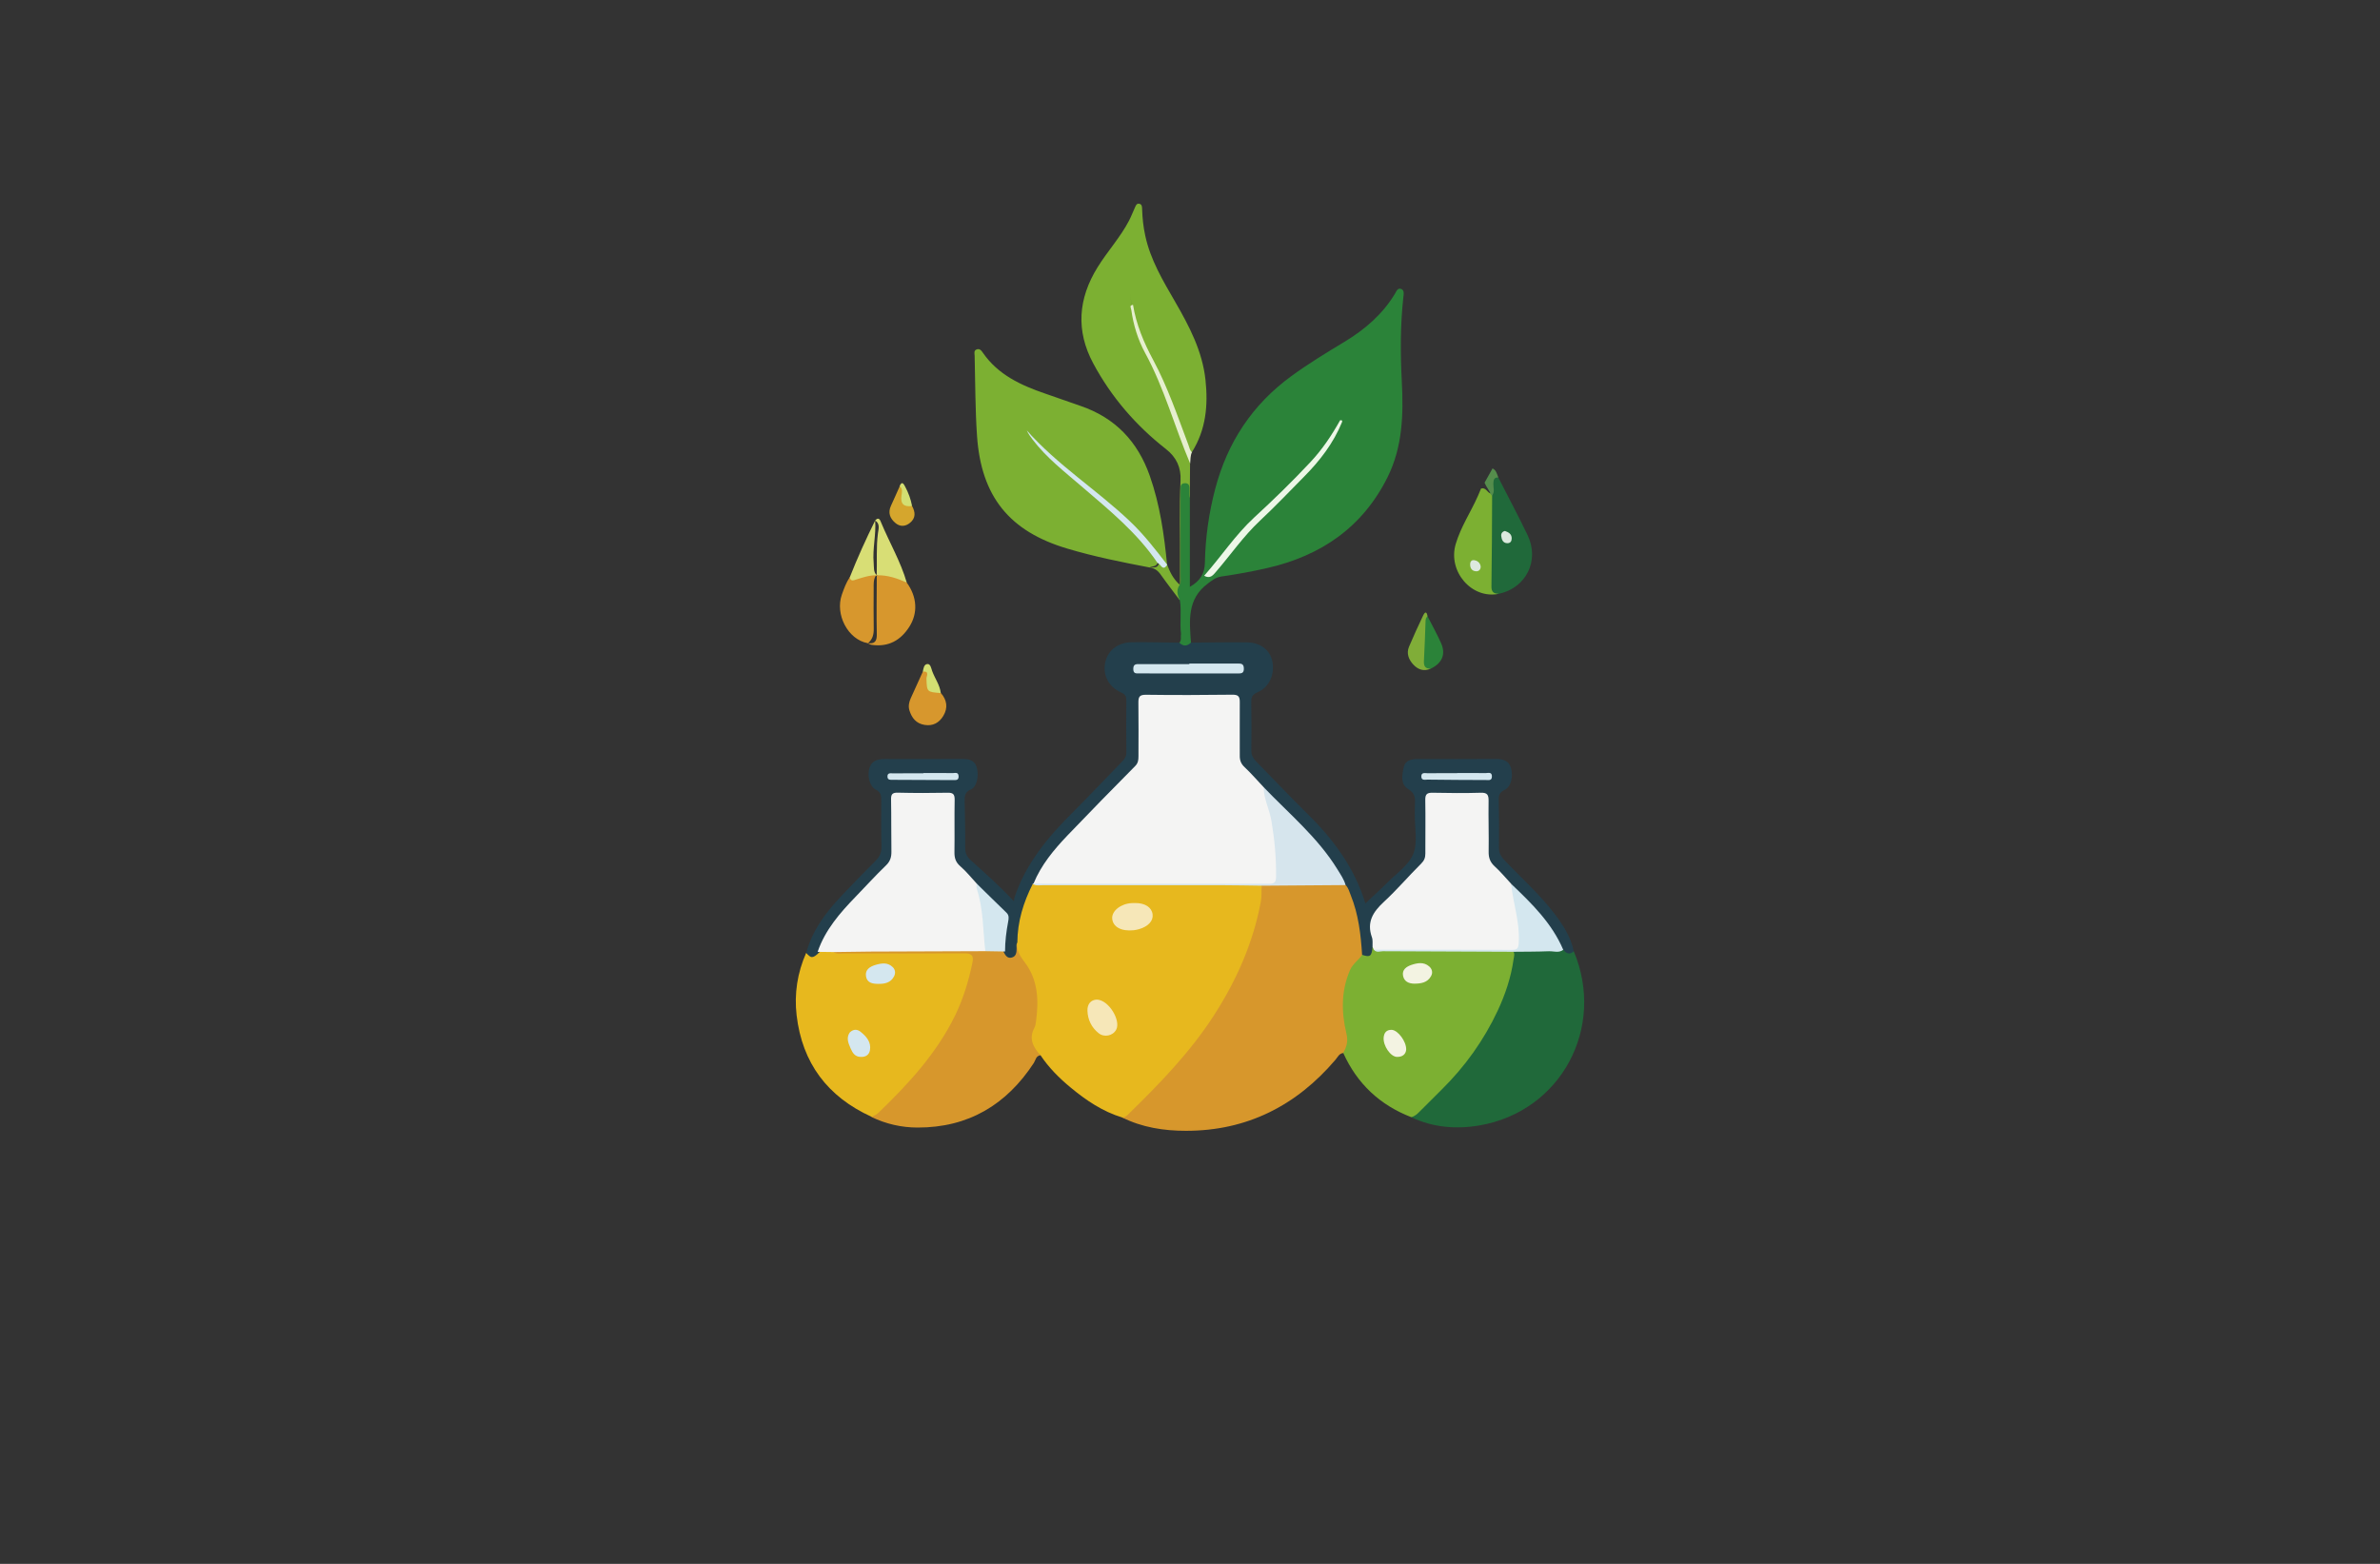 <?xml version="1.0" encoding="utf-8"?>
<!-- Generator: Adobe Illustrator 27.8.1, SVG Export Plug-In . SVG Version: 6.00 Build 0)  -->
<svg version="1.1" xmlns="http://www.w3.org/2000/svg" xmlns:xlink="http://www.w3.org/1999/xlink" x="0px" y="0px"
	 viewBox="0 0 350 230" style="enable-background:new 0 0 350 230;" xml:space="preserve">
<rect x="0" y="0" width="350" height="230" fill="#333333" stroke="none"/>
<style type="text/css">
	.st0{fill:#FFF5CC;}
	.st1{fill:#FFFECF;}
	.st2{fill:#D3FFCF;}
	.st3{fill:#CFFFFD;}
	.st4{fill:#DEF7F9;}
	.st5{fill:#FFF5F8;}
	.st6{fill:#FFEACF;}
	.st7{fill:#F4F9E1;}
	.st8{fill:#FFEEE9;}
	.st9{fill:#FFFFCF;}
	.st10{fill:#FCD8AE;}
	.st11{fill:#F7F4E8;}
	.st12{fill:#FCF1E3;}
	.st13{fill:#FFECD9;}
	.st14{fill:#FCF6DB;}
	.st15{fill:#FFF3C0;}
	.st16{fill:#CCC8B8;}
	.st17{fill:#CECECE;}
	.st18{fill:#E5E1D1;}
	.st19{fill:#063766;}
	.st20{fill:#0E2848;}
	.st21{fill:#00D19E;}
	.st22{fill:#002389;}
	.st23{fill:#00079C;}
	.st24{fill:#7F4900;}
	.st25{fill:#014742;}
	.st26{fill:#0019FF;}
	.st27{fill:#00B3F9;}
	.st28{fill:#773000;}
	.st29{fill-rule:evenodd;clip-rule:evenodd;fill:#CD00FF;}
	.st30{fill-rule:evenodd;clip-rule:evenodd;fill:#FF9700;}
	.st31{fill:#450056;}
	.st32{fill:#70B208;}
	.st33{fill-rule:evenodd;clip-rule:evenodd;fill:#005CFF;}
	.st34{fill-rule:evenodd;clip-rule:evenodd;fill:#00FF73;}
	.st35{fill-rule:evenodd;clip-rule:evenodd;fill:#014422;}
	.st36{fill-rule:evenodd;clip-rule:evenodd;fill:#A58500;}
	.st37{fill-rule:evenodd;clip-rule:evenodd;fill:#FF7300;}
	.st38{fill:#000202;}
	.st39{fill:#005454;}
	.st40{fill:#AB5FBF;}
	.st41{fill:#51531C;}
	.st42{fill:#661B00;}
	.st43{fill:#001E3F;}
	.st44{fill:#C69400;}
	.st45{fill:#009AB0;}
	.st46{fill:#7F0058;}
	.st47{fill:#006060;}
	.st48{fill:#7500FF;}
	.st49{fill:#9CFF00;}
	.st50{fill:#2ECED8;}
	.st51{fill:#097EAF;}
	.st52{fill-rule:evenodd;clip-rule:evenodd;fill:#097EAF;}
	.st53{fill-rule:evenodd;clip-rule:evenodd;fill:#EA0A8C;}
	.st54{fill:#EBA116;}
	.st55{fill:#151F28;}
	.st56{fill:#36EEE0;}
	.st57{fill:#F652A0;}
	.st58{fill:#F7941E;}
	.st59{fill:#8DC63F;}
	.st60{fill:#FDB913;}
	.st61{fill:#25BDBE;}
	.st62{fill:#CD1223;}
	.st63{fill:#1C1D33;}
	.st64{fill-rule:evenodd;clip-rule:evenodd;fill:#CD1223;}
	.st65{fill:#1A1A1A;}
	.st66{fill:#1AC2EA;}
	.st67{fill:#59C0E4;}
	.st68{fill:#4DB3CE;}
	.st69{fill:#EE8561;}
	.st70{fill:#EABC54;}
	.st71{fill:#1660D6;}
	.st72{fill:#FF7950;}
	.st73{fill:#FFFFFF;}
	.st74{fill:#003889;}
	.st75{fill-rule:evenodd;clip-rule:evenodd;fill:#002551;}
	.st76{fill:#41A0F4;}
	.st77{fill:#F3AF0E;}
	.st78{fill:#F66C22;}
	.st79{fill:#011C34;}
	.st80{fill:#918300;}
	.st81{fill:#A95BFE;}
	.st82{fill:#101C42;}
	.st83{fill:#F5A530;}
	.st84{fill:#00BBDD;}
	.st85{fill:#FF8E27;}
	.st86{fill:#97C213;}
	.st87{fill:#F9A609;}
	.st88{fill:#006E99;}
	.st89{fill:url(#SVGID_1_);}
	
		.st90{fill:none;stroke:url(#SVGID_00000101800721396943982830000012601469712772955066_);stroke-width:5.492;stroke-linecap:round;stroke-linejoin:round;stroke-miterlimit:10;}
	.st91{fill:url(#SVGID_00000172423825905660544940000003260867017070505113_);}
	.st92{fill:url(#SVGID_00000093163392049517079420000005722254957668262529_);}
	.st93{fill:#E16D56;}
	.st94{fill:#A03682;}
	.st95{fill:#A13682;}
	.st96{fill:#E87F45;}
	.st97{fill:url(#SVGID_00000167381459607240582860000007150512534814835852_);}
	.st98{fill:#15110E;}
	.st99{fill-rule:evenodd;clip-rule:evenodd;fill:#009894;}
	.st100{fill:url(#SVGID_00000085240973793386464310000008399224330130660001_);}
	.st101{fill:url(#SVGID_00000049943752556311424650000015061298471490836636_);}
	.st102{fill:url(#SVGID_00000041296536539511748580000016011554970615022464_);}
	.st103{fill:url(#SVGID_00000029723833116875873820000004264705054553910695_);}
	.st104{fill:#846100;}
	.st105{fill:url(#SVGID_00000084501234035777348640000009425180763439366295_);}
	.st106{fill-rule:evenodd;clip-rule:evenodd;fill:#336666;}
	.st107{fill-rule:evenodd;clip-rule:evenodd;fill:#FF6600;}
	.st108{fill:url(#SVGID_00000071558045275934948510000007551685266983665070_);}
	.st109{fill:url(#SVGID_00000013180113929518899680000006213841161363753123_);}
	.st110{fill:url(#SVGID_00000101789229735532855880000010880079949307682443_);}
	.st111{fill:url(#XMLID_00000068677146801488588100000004644113932230847639_);}
	.st112{fill:#F1CA24;}
	.st113{fill:#0676C5;}
	.st114{fill:#93D61F;}
	.st115{fill:#0A98E1;}
	.st116{fill:url(#SVGID_00000109024743785659126950000015710135302912058260_);}
	.st117{fill:#171615;}
	.st118{fill:#FEFEFE;}
	.st119{fill:#E0FF4F;}
	.st120{fill:url(#SVGID_00000152234954431162929580000015613489190798117297_);}
	.st121{fill:#42C130;}
	.st122{fill:#B3376C;}
	.st123{fill:#F6F6F6;}
	.st124{fill:url(#SVGID_00000140711846157432081960000004304038505132660654_);}
	.st125{fill:url(#SVGID_00000061449274494725663160000009043276007961045427_);}
	.st126{fill:#72CAE7;}
	.st127{fill:url(#SVGID_00000096025818640087546070000010221223718318461574_);}
	.st128{fill:url(#SVGID_00000115474587756241226230000014915197156823323794_);}
	.st129{fill:#63AF41;}
	.st130{fill:#115696;}
	.st131{fill:#0F94E1;}
	.st132{fill:#72D1F4;}
	.st133{fill:#C34832;}
	.st134{fill:#88BE61;}
	.st135{fill:#578EB0;}
	.st136{fill:#10A27E;}
	.st137{fill:#F77D49;}
	.st138{fill:#41ADB8;}
	.st139{fill:#F24837;}
	.st140{fill:#192537;}
	.st141{fill:#1470AB;}
	.st142{fill:#74C594;}
	.st143{fill:#80B43A;}
	.st144{fill:#05B2BA;}
	.st145{fill:#0F3462;}
	.st146{fill:#E8353F;}
	.st147{fill:#0E62A4;}
	.st148{fill:#28B1EE;}
	.st149{fill:#258DDF;}
	.st150{fill:#5EB631;}
	.st151{fill:#0A326F;}
	.st152{fill:url(#OBJECTS_00000052806065468607856880000000426141435436708250_);}
	.st153{fill:#2B2353;}
	.st154{fill:#1F9EF3;}
	.st155{fill:#91D9F8;}
	.st156{fill:#889FBE;}
	.st157{fill:url(#SVGID_00000147907818275914208090000002219983160718315955_);}
	.st158{fill:#F48680;}
	.st159{fill-rule:evenodd;clip-rule:evenodd;fill:#0093D2;}
	.st160{fill-rule:evenodd;clip-rule:evenodd;fill:#3F6B3B;}
	.st161{fill:#E7B81E;}
	.st162{fill:#D7972C;}
	.st163{fill:#233F4C;}
	.st164{fill:#20693A;}
	.st165{fill:#7CB032;}
	.st166{fill:#D7972D;}
	.st167{fill:#D8DE75;}
	.st168{fill:#E6EFCF;}
	.st169{fill:#2B8339;}
	.st170{fill:#80AD38;}
	.st171{fill:#D5A62D;}
	.st172{fill:#D3DF72;}
	.st173{fill:#558D4C;}
	.st174{fill:#D6E5ED;}
	.st175{fill:#F6E7B8;}
	.st176{fill:#EDF7E7;}
	.st177{fill:#F4F4F3;}
	.st178{fill:#D4E7EF;}
	.st179{fill:#F3F3E2;}
	.st180{fill:#DCE9DE;}
	.st181{fill:#0EB4A7;}
	.st182{fill:#9DE1E2;}
	.st183{fill:#44BFF4;}
	.st184{fill:#14437D;}
	.st185{fill:url(#SVGID_00000028292673158325676320000007219846484098648504_);}
	.st186{fill:url(#SVGID_00000090991109009763827210000006661340998517303975_);}
	.st187{fill:#0F8CF6;}
	.st188{fill-rule:evenodd;clip-rule:evenodd;fill:url(#SVGID_00000157301180306028243860000011940783482883438734_);}
	.st189{fill-rule:evenodd;clip-rule:evenodd;fill:url(#SVGID_00000079463482845154152430000009079466480278021277_);}
	.st190{fill:url(#SVGID_00000145027041698082367430000009863779196863535536_);}
	.st191{fill:url(#SVGID_00000080911556310089745180000007341885562003181973_);}
	.st192{fill:url(#SVGID_00000008828448599110553040000014746190579909438650_);}
	.st193{fill:url(#SVGID_00000047035328582881228500000013228289452009639815_);}
	.st194{fill:url(#SVGID_00000165918673720507857700000012881693826796215450_);}
	.st195{fill:url(#SVGID_00000026152702327583195460000002572486218136091266_);}
	.st196{fill:url(#SVGID_00000113310642617707283560000014088907250619568007_);}
</style>
<g id="Layer_1">
</g>
<g id="Layer_2">
</g>
<g id="Layer_3">
</g>
<g id="Layer_4">
</g>
<g id="Layer_5">
</g>
<g id="Layer_6">
</g>
<g id="Layer_7">
</g>
<g id="Layer_8">
</g>
<g id="Layer_9">
</g>
<g id="Layer_10">
</g>
<g id="Layer_11">
</g>
<g id="Layer_12">
</g>
<g id="Layer_13">
</g>
<g id="Layer_14">
</g>
<g id="Layer_15">
	<g>
		<path class="st161" d="M165.03,164.35c-2.87-0.87-5.31-2.52-7.59-4.41c-1.67-1.38-3.21-2.92-4.42-4.74
			c-1.47-0.82-1.91-1.8-1.46-3.42c0.71-2.52,0.84-5.04,0.07-7.58c-0.28-0.92-0.66-1.83-1.31-2.53c-0.84-0.89-1.16-1.91-1.09-3.09
			c-0.04-2.71,0.72-5.24,1.78-7.7c0.22-0.52,0.49-1.05,1.19-1.04c10.28,0.03,20.56,0,30.84,0.01c0.7,0,1.39-0.04,2.08,0.06
			c1.16,0.52,0.82,1.56,0.68,2.39c-0.48,2.89-1.25,5.71-2.36,8.44c-3,7.36-7.6,13.62-13.13,19.25c-1.22,1.25-2.46,2.48-3.71,3.7
			C166.17,164.13,165.76,164.64,165.03,164.35z M117.15,149.32c0.82,7.03,4.56,11.99,11,14.92c0.8,0.17,1.31-0.31,1.82-0.81
			c1.71-1.68,3.38-3.4,4.96-5.22c4.07-4.7,7.12-9.91,8.34-16.08c0.38-1.9,0.05-2.29-1.86-2.29c-5.63-0.01-11.26,0-16.89,0
			c-0.61,0-1.22,0.05-1.82-0.15c-0.85-0.12-1.7-0.26-2.46,0.31c-0.52,0.57-1.06,0.8-1.68,0.13
			C117.26,143.06,116.78,146.16,117.15,149.32z"/>
		<path class="st162" d="M165.03,164.35c0.32-0.03,0.58-0.16,0.81-0.39c4.62-4.51,9.11-9.11,12.64-14.57
			c3.35-5.18,5.8-10.7,6.94-16.79c0.15-0.79,0.06-1.57,0.13-2.34c0.65-0.64,1.48-0.38,2.23-0.4c3.29-0.1,6.58-0.2,9.87,0.05
			c0.56,0.13,0.9,0.53,1.1,1.02c1.22,3.04,2.02,6.17,1.78,9.49c-0.41,1.11-1.45,1.81-1.84,2.96c-1,2.93-0.91,5.88-0.23,8.83
			c0.26,1.13,0.22,2.05-0.91,2.66c-0.61,0.05-0.82,0.59-1.15,0.98c-5.77,6.78-13.05,10.47-22,10.46
			C171.18,166.31,167.97,165.82,165.03,164.35z M134.95,165.83c7.44,0.01,13.06-3.34,17.09-9.51c0.26-0.41,0.3-1.05,0.97-1.11
			c-1.05-1.18-1.76-2.42-0.9-4.04c0.16-0.3,0.21-0.66,0.25-1c0.41-3.04,0.29-6.03-1.61-8.57c-0.71-0.95-1.3-1.78-1.16-2.99
			c-0.07,0.33-0.18,0.66-0.21,0.99c-0.04,0.45-0.14,0.88-0.62,1.02c-0.56,0.16-0.69-0.38-0.97-0.67c-0.92-0.7-1.98-0.39-2.99-0.4
			c-6.97-0.13-13.94-0.05-20.91-0.03c-0.47,0-0.97,0.05-1.27,0.52c0.48,0.32,1.02,0.18,1.53,0.18c5.9,0.01,11.79,0.02,17.69-0.01
			c0.99-0.01,1.38,0.3,1.18,1.29c-0.55,2.7-1.34,5.32-2.54,7.8c-2.73,5.61-6.89,10.12-11.34,14.4c-0.27,0.26-0.66,0.39-1,0.57
			C130.29,165.31,132.59,165.83,134.95,165.83z"/>
		<path class="st163" d="M200.31,140.44c-0.19-3-0.53-5.96-1.67-8.78c-0.21-0.52-0.34-1.08-0.75-1.49c-0.22-0.15-0.43-0.3-0.56-0.54
			c-2.94-5.48-7.62-9.46-11.91-13.77c-0.97-0.88-1.79-1.92-2.73-2.82c-0.6-0.57-0.68-1.28-0.69-2.04c-0.01-2.31-0.03-4.63,0.01-6.94
			c0.02-1.05-0.33-1.49-1.43-1.48c-3.75,0.04-7.51,0-11.26,0.02c-1.34,0.01-1.46,0.14-1.47,1.54c-0.02,2.1-0.04,4.19,0.01,6.29
			c0.03,1.26-0.43,2.19-1.31,3.12c-3.62,3.84-7.47,7.47-10.95,11.44c-1.3,1.49-2.19,3.26-3.35,4.84c-0.11,0.1-0.24,0.16-0.38,0.18
			c-1.37,2.7-2.24,5.53-2.26,8.59c-0.18,0.28-0.11,0.59-0.11,0.88c0,0.59-0.05,1.18-0.72,1.35c-0.62,0.16-0.92-0.31-1.17-0.79
			c-0.44-1.35,0.02-2.67,0.18-3.98c0.12-0.97-0.11-1.66-0.8-2.31c-1.26-1.19-2.43-2.47-3.7-3.65c-3.81-3.94-3.17-2.26-3.23-7.81
			c-0.02-1.35-0.02-2.7,0-4.05c0.01-0.89-0.37-1.25-1.26-1.24c-2.05,0.02-4.1,0.02-6.15,0c-0.9-0.01-1.25,0.38-1.24,1.26
			c0.01,2.14-0.03,4.27,0.02,6.41c0.02,1.19-0.29,2.18-1.09,3.1c-1.03,1.19-2.11,2.33-3.25,3.4c-2.72,2.57-5.02,5.44-6.58,8.87
			c-0.96,0.94-1.26,0.95-1.94,0.07c0.9-3.3,2.88-5.93,5.18-8.36c1.65-1.74,3.32-3.47,5.02-5.16c0.6-0.6,0.88-1.22,0.86-2.08
			c-0.06-2.27-0.04-4.54-0.03-6.81c0-0.69-0.06-1.2-0.81-1.57c-0.91-0.45-1.32-2.11-0.89-3.29c0.36-1.01,1.23-1.21,2.23-1.21
			c3.8,0.02,7.6,0.01,11.4-0.01c0.94,0,1.77,0.17,2.09,1.17c0.39,1.25,0.04,2.94-0.82,3.3c-0.89,0.38-0.96,0.96-0.94,1.75
			c0.05,2.27,0.1,4.54,0.08,6.81c-0.01,0.77,0.23,1.34,0.79,1.84c2.15,1.92,4.3,3.85,6.27,5.95c0.18,0.23,0.1-0.17,0.18-0.42
			c1.65-4.99,4.9-8.88,8.55-12.52c2.47-2.46,4.86-5.02,7.3-7.51c0.39-0.4,0.62-0.78,0.61-1.36c-0.03-2.53-0.02-5.07,0-7.6
			c0-0.58-0.13-0.9-0.74-1.17c-1.89-0.84-2.77-2.6-2.36-4.46c0.39-1.77,1.86-2.93,3.95-2.95c2.31-0.03,4.63,0.04,6.94,0.07
			c0.56,0,1.12,0,1.68-0.01c2.75-0.02,5.5-0.07,8.25-0.04c2,0.02,3.43,1.14,3.75,2.8c0.38,1.94-0.45,3.81-2.21,4.56
			c-0.78,0.33-0.9,0.76-0.89,1.47c0.03,2.36,0.05,4.71,0.01,7.07c-0.01,0.75,0.32,1.21,0.79,1.7c2.51,2.55,4.96,5.16,7.51,7.67
			c3.82,3.75,6.9,7.96,8.47,13.12c1.07-1.01,2.13-1.95,3.12-2.95c1.38-1.4,3.23-2.63,3.92-4.32c0.69-1.69,0.2-3.86,0.23-5.82
			c0.01-0.52-0.02-1.05,0.02-1.57c0.06-0.9-0.04-1.57-0.98-2.14c-1.2-0.72-0.91-2.11-0.67-3.23c0.2-0.98,1.1-1.21,2.07-1.2
			c3.84,0.02,7.68,0.01,11.52-0.01c1,0,1.86,0.24,2.17,1.29c0.39,1.32,0,2.84-0.94,3.27c-0.74,0.34-0.87,0.79-0.85,1.51
			c0.05,2.31,0.07,4.63,0.03,6.94c-0.01,0.77,0.26,1.28,0.77,1.83c2.45,2.6,5.15,4.98,7.33,7.83c1.3,1.69,2.47,3.48,2.91,5.63
			c-0.5,0.76-0.68,0.77-1.67,0.11c-1.92-3.9-4.73-7.1-7.92-10.01c-3.96-3.99-3.36-2.7-3.42-8.16c-0.01-1.22-0.01-2.44,0-3.67
			c0.01-0.83-0.35-1.18-1.18-1.17c-1.96,0.01-3.93,0.03-5.89-0.01c-0.97-0.02-1.32,0.38-1.3,1.32c0.03,2.09-0.04,4.19,0.03,6.29
			c0.04,1.32-0.38,2.35-1.31,3.27c-1.64,1.63-3.23,3.32-4.92,4.9c-1.47,1.38-2.38,2.87-1.73,4.97c0.14,0.45,0.1,0.95,0.06,1.43
			c-0.05,0.59-0.01,1.24-0.64,1.57C201.07,141.01,200.57,141.13,200.31,140.44z"/>
		<path class="st164" d="M207.53,164.31c2.25-2.44,4.76-4.61,6.86-7.19c4.01-4.91,7.03-10.27,7.91-16.66
			c0.02-0.17,0.12-0.32,0.19-0.49c0.19-0.28,0.48-0.37,0.79-0.38c2.21-0.12,4.42-0.26,6.62,0.09c0.44,0.57,0.93,0.77,1.54,0.23
			c4.71,11.23-1.88,23.53-13.83,25.6C214.18,166.11,210.75,165.83,207.53,164.31z M219.26,71.09c-0.05,0.64-0.03,1.29-0.24,1.91
			c-0.28,4.4-0.11,8.81-0.09,13.21c0.01,0.95,0.52,1.33,1.46,1.13c4.04-0.86,6.06-4.89,4.25-8.65c-1.37-2.85-2.86-5.64-4.3-8.46
			C219.45,69.84,219.31,70.48,219.26,71.09z"/>
		<path class="st165" d="M169.06,83.46c-4.07-0.78-8.13-1.59-12.11-2.78c-8.51-2.53-12.66-7.66-13.27-16.57
			c-0.27-3.92-0.25-7.86-0.35-11.79c-0.01-0.32-0.15-0.75,0.27-0.92c0.47-0.2,0.73,0.17,0.95,0.49c2.24,3.24,5.59,4.77,9.14,5.99
			c1.73,0.59,3.46,1.22,5.19,1.81c5.11,1.74,8.43,5.23,10.21,10.3c1.49,4.24,2.11,8.63,2.54,13.07c-0.06,0.02-0.12,0.03-0.18,0.05
			c-0.38-0.07-0.6-0.35-0.79-0.65c-2.53-4.03-6.29-6.86-9.79-9.93c-2.88-2.53-6.12-4.66-8.59-7.64c-0.31-0.37-0.59-0.75-0.84-1.16
			c0.44,0.87,1.14,1.53,1.8,2.23c0.72,0.76,1.43,1.54,2.27,2.17c0.8,0.6,1.53,1.29,2.3,1.94c4.24,3.56,8.56,7.05,11.95,11.5
			c0.29,0.38,0.68,0.7,0.68,1.24C170.28,83.64,169.6,83.41,169.06,83.46z M198.54,142.66c-1.34,3.06-1.28,6.23-0.54,9.34
			c0.29,1.2,0.01,1.97-0.46,2.87c2.04,4.51,5.38,7.65,9.99,9.43c0.54-0.12,0.91-0.48,1.28-0.86c1.05-1.05,2.09-2.1,3.15-3.14
			c3.45-3.4,6.24-7.28,8.29-11.66c1.11-2.38,1.95-4.86,2.32-7.47c0.08-0.56,0.37-1.25-0.48-1.55c-0.6-0.11-1.22-0.07-1.83-0.07
			c-5.33,0-10.66,0-15.99,0c-0.52,0-1.05,0.06-1.56-0.15c-0.28-0.09-0.53-0.3-0.86-0.15c-0.14,1.41-0.35,1.57-1.54,1.18
			C199.78,141.23,198.95,141.72,198.54,142.66z M170.71,84.53c0.89,1.26,1.84,2.48,2.76,3.71c0.08-1.16,0.23-2.32,0.24-3.49
			c0.03-3.47,0.01-6.94,0.01-10.42c0-0.78,0-1.56,0.01-2.34c0-0.36,0.05-0.72,0.54-0.71c0.49,0.01,0.49,0.38,0.53,0.73
			c0.05,0.42-0.12,0.87,0.17,1.26c0.01-1.71,0.03-3.41,0.04-5.12c0.02-1.44-0.74-2.66-1.19-3.96c-1.03-2.96-2.02-5.94-3.39-8.77
			c-1.56-3.21-3.27-6.36-3.95-9.92c-0.14-1.45-0.41-2.88-0.46-4.34c0.01,1.2,0.25,2.37,0.38,3.55c0.16,1.48,0.51,2.92,1.1,4.26
			c2.46,5.55,5.14,11.02,7.01,16.82c0.11,0.34,0.23,0.79,0.78,0.69c2.06-3.27,2.39-6.87,1.99-10.59c-0.45-4.23-2.38-7.9-4.46-11.5
			c-1.79-3.1-3.64-6.17-4.4-9.73c-0.28-1.28-0.42-2.58-0.46-3.89c-0.01-0.35-0.01-0.76-0.47-0.81c-0.37-0.04-0.47,0.31-0.6,0.59
			c-0.29,0.64-0.54,1.29-0.86,1.91c-1.28,2.45-3.16,4.49-4.61,6.83c-2.87,4.61-3.23,9.35-0.65,14.15
			c2.65,4.95,6.27,9.14,10.68,12.59c1.58,1.23,2.25,2.75,2.16,4.64c-0.19,4.1-0.04,8.2-0.08,12.3c-0.01,0.94,0,1.88,0,3.07
			c-1.07-0.96-1.49-1.97-1.89-2.98c0,0,0.01-0.01,0.01-0.01c-0.55,0.35-0.9-0.42-1.42-0.26c-0.19,0.57-0.78,0.46-1.18,0.67
			C169.79,83.54,170.29,83.93,170.71,84.53z M219.22,72.59c-0.53-0.15-0.7-0.96-1.42-0.74c-0.15,0.36-0.29,0.72-0.45,1.07
			c-1.05,2.38-2.53,4.57-3.27,7.08c-1.21,4.04,2.36,8.16,6.32,7.33c-0.69-0.02-1.08-0.22-1.07-1.07c0.07-4.47,0.08-8.94,0.1-13.41
			C219.39,72.76,219.31,72.67,219.22,72.59z"/>
		<path class="st166" d="M133.35,85.69c1.51,2.07,1.67,4.45,0.38,6.48c-1.28,2.02-3.09,3.02-5.53,2.67
			c-0.21-0.03-0.4-0.15-0.59-0.23c0.72-0.56,0.9-1.31,0.88-2.19c-0.03-1.96-0.02-3.93-0.01-5.89c0-0.61-0.04-1.23,0.27-1.79
			C130.07,83.93,132.14,84.36,133.35,85.69z M128.81,84.47c-0.51-0.27-1.02-0.11-1.53,0c-0.76,0.17-1.5,0.49-2.31,0.41
			c-0.53,0.8-0.86,1.69-1.17,2.58c-1.02,2.91,0.89,6.6,3.8,7.13c0.99,0.13,1.36-0.23,1.34-1.29c-0.06-2.9-0.01-5.8,0-8.7
			C128.9,84.56,128.86,84.52,128.81,84.47z M136.58,99.22c0.03-0.2-0.08-0.43-0.24-0.58c-0.27-0.26-0.46-0.06-0.63,0.14
			c-0.59,1.31-1.2,2.61-1.78,3.92c-0.25,0.56-0.38,1.16-0.19,1.78c0.35,1.12,0.99,1.93,2.22,2.13c1.23,0.21,2.15-0.31,2.76-1.32
			c0.71-1.18,0.55-2.33-0.36-3.37C137.09,101.46,136.4,100.63,136.58,99.22z"/>
		<path class="st167" d="M133.35,85.69c-1.4-0.64-2.84-1.13-4.41-1.08c0,0-0.01,0.01-0.01,0.01c-0.52-0.52-0.39-1.2-0.45-1.84
			c-0.19-2.09,0.38-4.14,0.22-6.23c0.55-0.64,0.76,0.02,0.88,0.31C130.81,79.81,132.45,82.59,133.35,85.69z M124.97,84.89
			c0.13,0.69,0.54,0.46,0.97,0.33c0.98-0.3,1.95-0.64,2.99-0.61c0.06-2.06-0.09-4.12,0.18-6.18c0.08-0.61,0.35-1.4-0.41-1.88
			C127.35,79.28,126.09,82.05,124.97,84.89z"/>
		<path class="st168" d="M175.02,68.17c-2.28-5.39-3.8-11.09-6.62-16.26c-1.06-1.96-1.72-4.09-2.03-6.31
			c-0.02-0.29-0.38-0.69,0.25-0.77c0.47,2.88,1.58,5.54,2.95,8.08c2.16,4.02,3.61,8.32,5.21,12.56c0.14,0.36,0.18,0.77,0.51,1.03
			C175.03,67.02,175.09,67.61,175.02,68.17z"/>
		<path class="st169" d="M173.44,94.53c0.35-0.38,0.15-0.86,0.24-1.29c-0.21-1.63,0.09-3.28-0.16-4.91l-0.04-0.09
			c-0.34-0.74-0.52-1.46,0-2.22c0.26-0.37,0.13-0.85,0.13-1.28c0.01-4.05,0-8.1,0-12.15c0-0.3,0-0.61,0.01-0.91
			c0.01-0.44,0.27-0.62,0.67-0.62c0.42,0.01,0.61,0.24,0.63,0.66c0.02,0.52-0.06,1.05,0.06,1.56c0,4.27,0,8.54,0,13.03
			c1.55-0.89,2.18-1.98,2.21-3.55c0.07-3.68,0.58-7.3,1.52-10.87c1.8-6.84,5.47-12.4,11.2-16.58c2.51-1.83,5.15-3.44,7.81-5.04
			c2.99-1.81,5.59-4.03,7.42-7.07c0.21-0.35,0.4-0.93,0.94-0.69c0.46,0.2,0.35,0.73,0.3,1.17c-0.46,4.14-0.45,8.28-0.23,12.43
			c0.25,4.83,0.12,9.62-2.1,14.08c-3.67,7.36-9.77,11.53-17.63,13.34c-2.25,0.52-4.53,0.93-6.81,1.26
			c-0.85,0.13-1.38,0.57-2.01,1.05c-3.06,2.28-2.68,5.48-2.46,8.67C174.56,95.07,174,95.07,173.44,94.53z M209.34,91.36
			c-0.17,1.99-0.28,3.98-0.33,5.98c-0.02,0.9,0.54,1.21,1.4,1c1.69-0.82,2.24-2.14,1.5-3.79c-0.6-1.33-1.31-2.6-1.97-3.9
			C209.44,90.63,209.37,91.05,209.34,91.36z"/>
		<path class="st170" d="M209.93,90.64c-0.23,0.18-0.28,0.43-0.29,0.7c-0.07,1.96-0.13,3.92-0.24,5.87c-0.04,0.77,0.21,1.16,1,1.12
			c-1.01,0.48-1.89,0.13-2.56-0.59c-0.67-0.72-1.05-1.64-0.63-2.63c0.65-1.55,1.36-3.08,2.08-4.6
			C209.61,89.85,209.84,90.02,209.93,90.64z"/>
		<path class="st171" d="M134.13,74.43c0.49,0.89,0.56,1.76-0.3,2.46c-0.68,0.56-1.46,0.61-2.15,0.03c-0.8-0.67-1.14-1.51-0.65-2.55
			c0.44-0.94,0.85-1.9,1.28-2.85c0.64-0.01,0.65,0.53,0.63,0.89C132.87,73.38,133.32,73.99,134.13,74.43z"/>
		<path class="st172" d="M138.35,101.93c-2.06-0.16-2.03-0.16-2.11-2.12c-0.01-0.33,0.5-1.15-0.53-1.03
			c0.09-0.47,0.16-1.1,0.69-1.12c0.45-0.02,0.54,0.63,0.68,1.02C137.47,99.77,138.22,100.73,138.35,101.93z M133.1,71.55
			c-0.21-0.4-0.48-0.85-0.8-0.05c0.46,0.36,0.35,0.89,0.28,1.33c-0.2,1.27,0.32,1.76,1.55,1.59
			C133.94,73.41,133.59,72.46,133.1,71.55z"/>
		<path class="st173" d="M220.35,70.23c-0.68-0.05-0.71,0.39-0.74,0.9c-0.03,0.58,0.25,1.19-0.18,1.73c0,0-0.1-0.01-0.1-0.01
			c-0.26-0.66-0.75-1.2-1.01-1.86c0.38-0.68,0.76-1.36,1.17-2.1C220.06,69.16,220.14,69.74,220.35,70.23z"/>
		<path class="st174" d="M185.83,115.77c3.75,3.92,7.98,7.41,10.86,12.1c0.45,0.74,0.96,1.45,1.19,2.3
			c-4.11,0.03-8.22,0.06-12.33,0.09c-1.96-0.02-3.92-0.07-5.88-0.07c-8.76,0-17.52,0.01-26.28,0c-0.51,0-1.05,0.12-1.53-0.19
			c0,0,0.04-0.06,0.04-0.06l0.07,0.01c0.67-0.56,1.48-0.44,2.25-0.44c10.15-0.01,20.31,0,30.46-0.01c2.49,0,2.53,0,2.48-2.52
			c-0.06-3.11-0.51-6.16-1.39-9.15C185.58,117.18,185.2,116.45,185.83,115.77z"/>
		<path class="st175" d="M166.94,132.81c1.45-0.01,2.43,0.63,2.56,1.66c0.13,0.96-0.65,1.8-2.02,2.19
			c-0.25,0.07-0.51,0.12-0.76,0.15c-1.82,0.19-3.06-0.48-3.16-1.71c-0.09-1.12,1.25-2.19,2.86-2.28
			C166.59,132.81,166.76,132.81,166.94,132.81z M159.92,148.67c0.05,1.31,0.6,2.45,1.64,3.28c0.84,0.67,2.11,0.39,2.59-0.52
			c0.71-1.35-1.1-4.37-2.85-4.42C160.43,147.04,159.88,147.66,159.92,148.67z"/>
		<path class="st176" d="M197.35,62.1c-1.26,3.08-3.25,5.66-5.57,8c-2.15,2.18-4.26,4.39-6.49,6.48c-2.44,2.29-4.32,5.03-6.49,7.54
			c-0.43,0.5-0.84,1.04-1.72,0.56c2.52-2.85,4.59-6.02,7.39-8.6c2.83-2.6,5.58-5.28,8.21-8.09c1.75-1.86,3.15-3.95,4.39-6.17
			C197.31,61.77,197.45,61.82,197.35,62.1z"/>
		<path class="st177" d="M185.83,115.77c0.01,1.73,0.86,3.26,1.14,4.93c0.47,2.75,0.72,5.5,0.69,8.29c-0.01,1-0.55,1-1.26,0.99
			c-6.06-0.01-12.13,0-18.19,0c-5.41,0-10.82-0.01-16.23-0.01c1.12-2.75,2.99-4.99,5-7.1c3.29-3.44,6.62-6.83,9.96-10.21
			c0.43-0.43,0.48-0.88,0.48-1.42c0-2.62,0.03-5.24-0.01-7.86c-0.01-0.85,0.12-1.21,1.11-1.2c4.23,0.06,8.47,0.04,12.7-0.01
			c0.88-0.01,1.11,0.26,1.1,1.1c-0.03,2.62,0.02,5.24,0,7.86c-0.01,0.7,0.18,1.21,0.72,1.71
			C184.02,113.76,184.9,114.79,185.83,115.77z M145.04,136.86c-0.01-2.39-0.36-4.74-1.42-6.93c-0.8-0.86-1.54-1.79-2.42-2.55
			c-0.67-0.59-0.85-1.21-0.84-2.05c0.04-2.57-0.02-5.15,0.03-7.72c0.01-0.8-0.24-1.04-1.04-1.02c-2.44,0.05-4.88,0.05-7.33-0.01
			c-0.85-0.02-1,0.29-0.98,1.06c0.05,2.53,0.01,5.06,0.05,7.59c0.01,0.83-0.17,1.45-0.81,2.06c-1.54,1.48-2.97,3.07-4.46,4.6
			c-2.31,2.39-4.48,4.88-5.58,8.1c0.8,0.01,1.59,0.02,2.39,0.03c1.78-0.02,3.56-0.06,5.34-0.07c5.65-0.03,11.29-0.04,16.94-0.06
			C145.55,138.91,145.04,137.86,145.04,136.86z M203.46,139.8c5.32,0.01,10.64,0.01,15.96,0.01c1.13,0,2.27-0.02,3.4,0.01
			c0.56,0.01,0.95-0.13,0.95-0.77c0.02-3.11-0.17-6.19-1.54-9.07c-0.8-0.86-1.55-1.77-2.42-2.56c-0.68-0.62-0.91-1.28-0.89-2.18
			c0.04-2.49-0.05-4.98-0.01-7.46c0.01-0.88-0.19-1.22-1.14-1.19c-2.36,0.07-4.72,0.05-7.07,0c-0.84-0.02-1.12,0.21-1.1,1.08
			c0.05,2.62,0,5.24,0.01,7.86c0,0.6-0.15,1.02-0.61,1.48c-1.86,1.84-3.56,3.85-5.48,5.62c-1.59,1.47-2.57,2.97-1.77,5.21
			c0.16,0.43,0.07,0.95,0.1,1.43c0.07,0.14,0.13,0.28,0.2,0.42C202.5,139.93,202.99,139.8,203.46,139.8z"/>
		<path class="st178" d="M202.05,139.67c6.73,0,13.45-0.01,20.18,0.03c0.96,0.01,1.07-0.21,1.12-1.2c0.16-2.93-0.85-5.67-1.12-8.51
			c3.01,2.87,5.99,5.77,7.66,9.7c-0.65,0.5-1.4,0.19-2.1,0.21c-1.77,0.07-3.54,0.06-5.32,0.08c-6.37-0.02-12.74-0.04-19.11-0.08
			C202.94,139.9,202.42,140.16,202.05,139.67z M147.8,139.94c0-1.48,0.19-2.95,0.46-4.4c0.09-0.47,0.16-0.92-0.26-1.32
			c-1.47-1.41-2.92-2.85-4.38-4.28c0,0.26-0.06,0.54,0.02,0.77c0.99,2.98,0.9,6.11,1.26,9.18
			C145.87,139.9,146.83,139.92,147.8,139.94z M174.9,97.59c2.36,0,4.71,0,7.07,0c0.5,0,0.93-0.03,0.95,0.71
			c0.02,0.72-0.35,0.75-0.89,0.75c-4.84-0.01-9.69-0.01-14.53-0.01c-0.45,0-0.83,0.05-0.84-0.64c-0.01-0.75,0.41-0.73,0.91-0.73
			c2.44,0,4.89,0,7.33,0C174.9,97.64,174.9,97.61,174.9,97.59z M135.79,113.73c-1.48,0-2.96-0.01-4.44,0.01
			c-0.36,0-0.87-0.14-0.84,0.5c0.02,0.51,0.46,0.45,0.79,0.45c2.96,0.02,5.92,0.03,8.88,0.04c0.39,0,0.82,0.05,0.79-0.57
			c-0.03-0.65-0.52-0.46-0.86-0.46c-1.44-0.02-2.87-0.01-4.31-0.01C135.79,113.7,135.79,113.71,135.79,113.73z M214.29,113.71
			c-1.44,0-2.87-0.01-4.31,0.01c-0.38,0.01-0.99-0.2-0.96,0.51c0.02,0.59,0.57,0.43,0.92,0.43c2.87,0.04,5.74,0.05,8.61,0.06
			c0.37,0,0.83,0.12,0.85-0.5c0.02-0.75-0.56-0.52-0.93-0.52c-1.39-0.02-2.78-0.01-4.18-0.01
			C214.29,113.7,214.29,113.71,214.29,113.71z M166.15,76.65c-4.88-4.63-10.65-8.26-15.15-13.35c0.23,0.51,0.54,0.94,0.87,1.37
			c2.03,2.66,4.66,4.69,7.17,6.85c4.03,3.46,8.18,6.81,11.19,11.28c0.47,0.11,0.74,1.33,1.42,0.26
			C169.93,80.82,168.21,78.6,166.15,76.65z M129.14,144.7c-0.83-0.01-1.64-0.14-1.79-1.13c-0.15-0.99,0.62-1.42,1.37-1.65
			c0.87-0.26,1.81-0.44,2.58,0.33c0.39,0.39,0.4,0.91,0.18,1.34C131,144.53,130.11,144.72,129.14,144.7z M127.93,154.48
			c0.22-1.21-0.51-2.04-1.37-2.73c-0.48-0.39-1.03-0.41-1.53,0.04c-0.03,0.03-0.07,0.06-0.09,0.09c-0.53,0.82-0.16,1.58,0.16,2.33
			c0.28,0.66,0.66,1.23,1.49,1.23C127.29,155.48,127.81,155.14,127.93,154.48z"/>
		<path class="st179" d="M208,144.67c-0.83-0.01-1.5-0.31-1.67-1.16c-0.17-0.91,0.51-1.35,1.23-1.6c0.87-0.29,1.81-0.47,2.6,0.21
			c0.42,0.36,0.59,0.88,0.3,1.42C209.93,144.52,208.99,144.66,208,144.67z M204.64,151.46c-0.76-0.01-1.1,0.44-1.16,1.12
			c-0.11,1.2,1.01,2.84,1.95,2.86c0.82,0.02,1.29-0.39,1.36-1.04C206.85,153.15,205.53,151.47,204.64,151.46z"/>
		<path class="st180" d="M221.32,78.09c0.55,0.2,0.99,0.45,0.99,1.09c0,0.41-0.19,0.7-0.61,0.71c-0.68,0.01-0.87-0.53-0.93-1.05
			C220.72,78.47,220.93,78.17,221.32,78.09z M216.86,82.4c-0.42-0.09-0.65,0.15-0.66,0.57c-0.02,0.61,0.27,1.02,0.88,1.05
			c0.35,0.02,0.66-0.21,0.67-0.68C217.69,82.84,217.37,82.5,216.86,82.4z"/>
	</g>
</g>
</svg>
